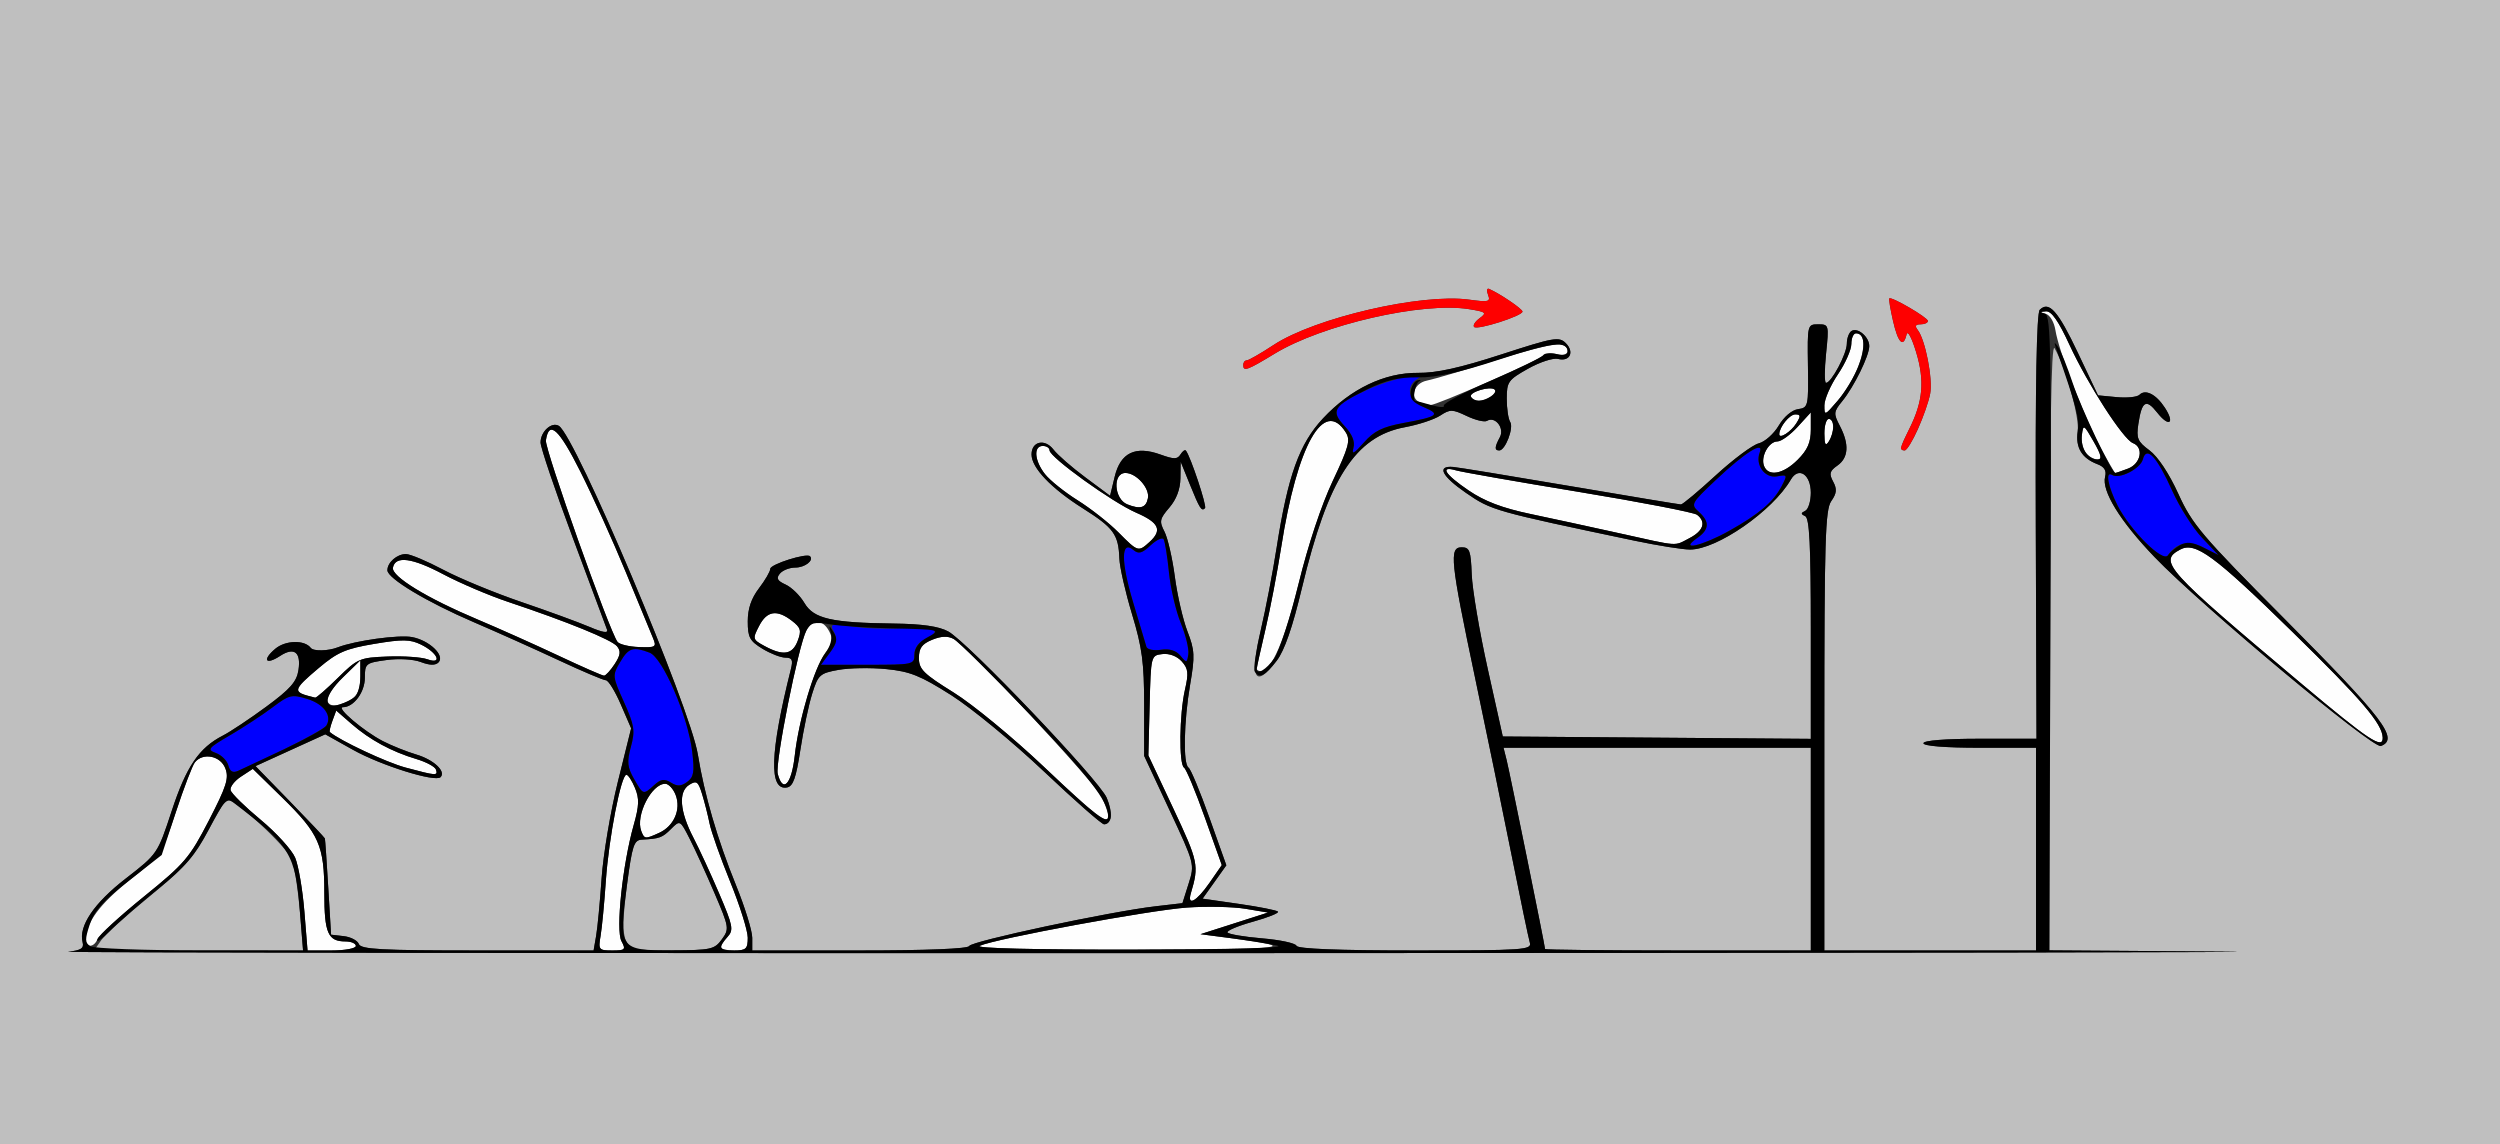 <?xml version="1.0" encoding="UTF-8" standalone="no"?>
<!-- Created with Inkscape (http://www.inkscape.org/) -->

<svg
   xmlns:dc="http://purl.org/dc/elements/1.1/"
   xmlns:cc="http://creativecommons.org/ns#"
   xmlns:rdf="http://www.w3.org/1999/02/22-rdf-syntax-ns#"
   xmlns:svg="http://www.w3.org/2000/svg"
   xmlns="http://www.w3.org/2000/svg"
   version="1.1"
   width="555"
   height="254"
   id="svg2">
  <rect width="100%" height="100%" fill="#333333" stroke="none"/>
  <defs
     id="defs6" />
  <g
     id="g2987">
    <path
       d="m 67.57,202.305 c -0.388,-4.782 -1.304,-10.128 -2.036,-11.879 -0.732,-1.751 -4.189,-5.554 -7.682,-8.45 -3.493,-2.896 -6.492,-5.847 -6.663,-6.558 -0.171,-0.71 0.87,-2.066 2.314,-3.012 l 2.626,-1.72 6.545,6.407 C 70.837,185.085 72,187.726 72,198.268 72,207.159 72.806,209 76.7,209 c 1.265,0 2.3,0.45 2.3,1 0,0.55 -2.413,1 -5.362,1 l -5.362,0 -0.705,-8.695 z m 65.762,5.445 c 0.305,-1.788 0.831,-7.3 1.17,-12.25 0.646,-9.448 3.372,-23.5 4.56,-23.5 0.383,0 1.242,1.318 1.909,2.929 0.982,2.371 0.925,3.943 -0.296,8.25 -2.469,8.705 -4.01,23.324 -2.714,25.747 1.014,1.895 0.838,2.075 -2.036,2.075 -2.997,0 -3.12,-0.154 -2.592,-3.25 z M 160,210.329 c 0,-0.369 0.686,-1.429 1.524,-2.355 1.377,-1.521 1.196,-2.451 -1.87,-9.614 -1.867,-4.362 -4.441,-9.939 -5.721,-12.395 -3.032,-5.82 -3.38,-10.204 -0.93,-11.734 1.632,-1.019 1.988,-0.764 2.859,2.053 0.547,1.769 1.294,4.709 1.66,6.532 0.366,1.823 2.423,7.635 4.571,12.915 2.148,5.28 3.906,10.876 3.906,12.435 0,2.483 -0.372,2.835 -3,2.835 -1.65,0 -3,-0.302 -3,-0.671 z m 57.5,-0.358 c 3.594,-1.606 37.802,-7.92 46,-8.491 4.4,-0.306 10.25,-0.183 13,0.275 l 5,0.832 -7.5,2.403 -7.5,2.403 6.5,0.848 c 16.366,2.135 13.133,2.522 -21.5,2.572 -21.921,0.032 -35.218,-0.297 -34,-0.841 z M 19,208.615 c 0,-3.675 3.208,-8.017 9.749,-13.191 7.156,-5.662 7.175,-5.691 10.344,-15.298 1.746,-5.294 3.62,-10.188 4.163,-10.875 1.783,-2.255 5.704,-1.485 6.774,1.33 0.829,2.18 0.262,3.971 -3.655,11.556 -4.283,8.293 -5.378,9.577 -14.378,16.865 -5.358,4.339 -10.01,8.589 -10.338,9.444 C 20.92,210.373 19,210.495 19,208.615 z M 264.385,198.25 c 1.816,-6.114 1.647,-6.932 -3.866,-18.665 l -5.582,-11.879 0.281,-11.103 c 0.281,-11.075 0.288,-11.104 2.834,-11.4 1.544,-0.18 3.237,0.459 4.285,1.617 1.459,1.612 1.573,2.606 0.722,6.297 -1.241,5.383 -1.372,16.572 -0.202,17.295 0.472,0.291 2.55,5.28 4.618,11.085 l 3.761,10.555 -2.754,3.974 c -2.85,4.113 -5.006,5.283 -4.097,2.224 z M 142.361,184.498 C 141.042,181.062 144.62,174 147.68,174 c 0.753,0 1.798,1.127 2.322,2.504 1.221,3.212 -0.385,6.894 -3.659,8.386 -3.121,1.422 -3.292,1.405 -3.982,-0.392 z M 231.764,170.25 C 224.94,163.776 215.926,156.355 211.689,153.724 205.017,149.579 204,148.57 204,146.095 c 0,-2.207 0.659,-3.125 2.909,-4.057 1.99,-0.824 3.493,-0.892 4.758,-0.216 3.274,1.752 31.704,32.156 33.041,35.335 3.206,7.624 1.303,6.609 -12.944,-6.907 z m -59.106,1.55 c -0.623,-2.381 4.595,-28.535 6.345,-31.805 1.39,-2.597 3.634,-2.541 5.061,0.125 0.92,1.719 0.769,2.617 -0.799,4.75 -2.509,3.413 -5.952,14.944 -6.831,22.88 -0.706,6.371 -2.629,8.435 -3.776,4.05 z m -82.651,-1.407 c -4.211,-1.131 -14.579,-5.995 -16.778,-7.871 -0.149,-0.127 0.107,-1.254 0.569,-2.505 l 0.841,-2.273 3.431,2.989 c 4.034,3.515 8.894,6.145 14.379,7.78 2.172,0.647 4.122,1.697 4.333,2.332 0.472,1.417 0.09,1.392 -6.775,-0.453 z M 511,151.85 c -30.291,-25.44 -31.906,-27.225 -27.009,-29.845 3.368,-1.802 7.518,1.244 25.003,18.355 15.379,15.05 19.86,20.3 19.964,23.391 0.091,2.703 -3.042,0.628 -17.958,-11.9 z m -438.302,3.805 c -0.31,-0.807 1.129,-3.033 3.382,-5.233 L 80,146.594 l 0,3.581 c 0,3.731 -1.043,5.135 -4.632,6.233 -1.388,0.425 -2.32,0.162 -2.671,-0.752 z M 67.75,154.311 c -2.655,-0.694 -2.179,-1.636 3.065,-6.058 4.094,-3.452 5.935,-4.248 12.283,-5.315 6.257,-1.051 7.937,-1.026 10.361,0.154 3.701,1.802 4.872,4.513 1.409,3.263 -1.303,-0.47 -5.278,-0.742 -8.834,-0.605 -6.187,0.239 -6.663,0.444 -11.034,4.75 -2.513,2.475 -4.778,4.448 -5.034,4.384 C 69.71,154.82 68.713,154.562 67.75,154.311 z m 56.206,-8.764 C 118.755,143.098 110.675,139.484 106,137.516 94.749,132.78 86.864,127.951 87.231,126.021 c 0.512,-2.693 4.262,-2.202 11.173,1.464 3.711,1.969 10.201,4.733 14.422,6.144 13.119,4.383 22.942,8.386 24.15,9.842 0.893,1.076 0.773,1.983 -0.524,3.963 -0.925,1.412 -1.987,2.567 -2.361,2.567 -0.373,0 -4.934,-2.004 -10.135,-4.453 z M 279,148.464 c 0,-0.295 0.869,-4.232 1.931,-8.75 1.062,-4.518 2.634,-12.714 3.493,-18.214 3.557,-22.763 9.484,-33.282 14.357,-25.48 1.059,1.696 0.641,3.244 -2.9,10.731 -2.507,5.301 -5.481,14.226 -7.548,22.648 C 285.196,142.188 282.276,149 279.932,149 279.419,149 279,148.759 279,148.464 z m -109.257,-5.04 c -2.678,-1.453 -2.713,-1.581 -1.224,-4.46 1.742,-3.369 3.947,-3.716 7.285,-1.147 1.974,1.519 2.156,2.159 1.275,4.478 -1.159,3.048 -3.215,3.365 -7.335,1.13 z M 137.088,142.5 c -1.803,-2.365 -16.181,-42.822 -15.899,-44.735 0.679,-4.601 2.871,-2.61 7.682,6.977 2.727,5.434 7.261,15.477 10.077,22.319 2.816,6.842 5.523,13.405 6.017,14.585 0.836,1.998 0.622,2.136 -3.108,2 -2.203,-0.08 -4.349,-0.596 -4.768,-1.146 z m 111.199,-24.319 c -2.083,-2.1 -6.158,-5.303 -9.056,-7.116 -2.898,-1.814 -6.16,-4.431 -7.25,-5.816 C 229.637,102.269 229.385,99 231.5,99 c 0.825,0 1.5,0.439 1.5,0.976 0,1.515 13.942,11.545 19.25,13.849 5.087,2.208 5.837,3.881 2.921,6.519 -2.464,2.23 -2.555,2.202 -6.884,-2.164 z M 359.5,118.385 c -6.05,-1.343 -14.933,-3.271 -19.739,-4.282 -6.237,-1.313 -10.167,-2.808 -13.724,-5.221 -5.287,-3.587 -6.514,-5.548 -2.787,-4.456 1.238,0.363 13.5,2.513 27.25,4.778 13.75,2.265 25.562,4.551 26.25,5.08 2.071,1.592 1.421,3.576 -1.7,5.19 -3.506,1.813 -2.011,1.918 -15.55,-1.089 z M 250.25,111.965 C 247.3,110.784 246.964,105 249.845,105 c 2.41,0 5.423,3.375 4.993,5.593 -0.419,2.159 -1.68,2.537 -4.588,1.373 z m 141.361,-8.538 C 390.817,101.361 392.663,98 394.592,98 c 0.837,0 2.846,-1.45 4.465,-3.223 L 402,91.554 l 0,3.8 c 0,2.866 -0.718,4.518 -2.923,6.723 -3.205,3.205 -6.524,3.806 -7.466,1.351 z m 74.447,-4.623 c -3.795,-7.24 -9.027,-20.915 -9.756,-25.501 -0.289,-1.815 -1.22,-3.386 -2.155,-3.634 -1.467,-0.39 -1.459,-0.45 0.073,-0.553 1.211,-0.082 2.754,2.122 5.212,7.442 4.074,8.817 11.926,20.982 14.076,21.807 2.466,0.946 1.778,4.576 -1.073,5.66 -1.411,0.536 -2.692,0.975 -2.847,0.975 -0.155,0 -1.744,-2.788 -3.53,-6.196 z m -3.008,1.756 c -0.657,-0.792 -1.05,-2.587 -0.872,-3.991 0.307,-2.434 0.427,-2.367 2.602,1.44 1.724,3.017 1.937,3.991 0.872,3.991 -0.774,0 -1.945,-0.648 -2.602,-1.44 z M 405.015,96.25 C 405.007,94.463 405.45,93 406,93 c 1.27,0 1.27,3.035 0,5 -0.736,1.138 -0.973,0.716 -0.985,-1.75 z M 395,96.403 C 395,94.82 397.269,92 398.544,92 c 1.218,0 1.259,0.343 0.236,1.981 C 397.602,95.867 395,97.534 395,96.403 z m 10.018,-6.441 c 0.01,-1.354 1.36,-4.442 3,-6.863 C 409.658,80.679 411,77.642 411,76.35 411,75.057 411.464,74 412.031,74 c 3.497,0 1.056,8.975 -4.068,14.962 -2.874,3.357 -2.963,3.388 -2.945,1 z M 315.25,89.338 c -2.411,-0.973 -1.388,-4.273 1.5,-4.838 1.512,-0.296 8.511,-2.369 15.553,-4.606 7.042,-2.237 13.454,-3.817 14.25,-3.512 2.365,0.908 1.702,2.918 -0.751,2.277 -1.209,-0.316 -2.696,-0.161 -3.305,0.344 -1.613,1.339 -23.719,11.012 -24.952,10.919 -0.575,-0.043 -1.608,-0.306 -2.295,-0.583 z m 11.316,-1.231 c -0.628,-1.016 4.348,-2.526 5.273,-1.601 0.704,0.704 -1.792,2.457 -3.53,2.479 -0.655,0.008 -1.439,-0.387 -1.743,-0.878 z"
       id="path2997"
       style="fill:#fefefe" />
    <path
       d="M 0,127 0,0 277.5,0 555,0 l 0,127 0,127 -277.5,0 L 0,254 0,127 z m 493.75,84.25 -38.75,-0.274 0.03,-67.738 c 0.021,-47.575 0.341,-67.204 1.075,-65.943 2.48,4.262 5.588,15.435 5.141,18.481 -0.524,3.571 0.912,5.954 4.383,7.273 1.542,0.586 2.059,1.425 1.707,2.771 -0.821,3.14 3.324,9.879 10.986,17.861 10.35,10.782 48.482,42.608 50.241,41.933 4.064,-1.559 0.713,-5.975 -21.491,-28.315 -18.313,-18.425 -20.375,-20.855 -23.468,-27.641 -2.082,-4.569 -4.557,-8.303 -6.414,-9.675 -2.651,-1.96 -2.956,-2.681 -2.476,-5.859 0.77,-5.1 1.709,-5.673 4.172,-2.542 2.641,3.357 4.024,2.455 1.692,-1.104 -1.944,-2.967 -4.301,-4.154 -5.623,-2.832 -0.501,0.501 -2.774,0.734 -5.051,0.516 l -4.14,-0.395 -4.477,-9.452 c -4.418,-9.326 -6.42,-11.581 -8.464,-9.537 -0.701,0.7 -0.99,16.538 -0.881,48.133 L 452.104,164 439.552,164 C 431.851,164 427,164.386 427,165 c 0,0.613 4.833,1 12.5,1 l 12.5,0 0,22.5 0,22.5 -23.5,0 -23.5,0 0,-48.777 c 0,-42.364 0.203,-49.067 1.544,-50.983 1.213,-1.732 1.302,-2.659 0.414,-4.318 -0.944,-1.764 -0.787,-2.354 0.955,-3.574 2.471,-1.731 2.654,-4.736 0.535,-8.799 -1.435,-2.753 -1.399,-3.123 0.535,-5.5 2.605,-3.201 5.965,-10.027 5.994,-12.176 0.028,-2.04 -2.542,-4.26 -3.934,-3.4 -0.574,0.355 -1.045,1.631 -1.048,2.836 C 409.992,78.543 406.56,85 405.377,85 c -0.359,0 -0.353,-2.925 0.013,-6.5 0.655,-6.39 0.625,-6.5 -1.749,-6.5 -2.389,0 -2.414,0.099 -2.278,9.25 0.133,8.973 0.068,9.26 -2.194,9.58 -1.369,0.194 -3.14,1.702 -4.291,3.652 -1.078,1.827 -3.077,3.602 -4.442,3.945 -1.365,0.343 -5.657,3.537 -9.538,7.098 -3.881,3.561 -7.358,6.471 -7.727,6.466 -0.369,-0.005 -11.471,-1.846 -24.671,-4.09 -13.2,-2.245 -24.854,-4.153 -25.899,-4.241 -3.723,-0.313 -2.563,2.034 2.845,5.759 5.655,3.895 6.206,4.051 37.414,10.614 C 368.008,121.114 373.56,122 375.198,122 c 5.988,0 18.326,-8.564 22.366,-15.524 1.712,-2.95 4.436,-1.163 4.436,2.909 0,1.896 -0.562,3.711 -1.25,4.031 -1,0.467 -1,0.7 0,1.167 0.95,0.443 1.25,6.447 1.25,25.013 l 0,24.43 -34.191,-0.263 -34.191,-0.263 -3.335,-15 c -1.835,-8.25 -3.436,-17.7 -3.559,-21 -0.196,-5.259 -0.471,-6 -2.224,-6 -2.826,0 -2.526,2.932 2.968,29 2.55,12.1 6.21,29.875 8.134,39.5 1.923,9.625 3.73,18.288 4.015,19.25 0.484,1.635 -1.189,1.75 -25.466,1.75 -17.073,0 -26.103,-0.356 -26.33,-1.038 -0.19,-0.571 -3.617,-1.313 -7.616,-1.648 -3.998,-0.335 -7.464,-0.924 -7.701,-1.308 -0.237,-0.384 2.309,-1.46 5.659,-2.392 3.35,-0.931 5.846,-1.938 5.546,-2.238 -0.299,-0.299 -4.187,-1.069 -8.639,-1.71 L 266.977,199.5 l 2.637,-3.702 2.637,-3.702 -3.768,-10.577 c -2.073,-5.817 -4.154,-10.815 -4.626,-11.107 -1.237,-0.765 -1.054,-10.231 0.359,-18.466 1.081,-6.304 1.015,-7.611 -0.598,-11.769 -0.998,-2.573 -2.258,-8.037 -2.801,-12.142 -0.543,-4.106 -1.58,-8.611 -2.305,-10.012 -1.181,-2.283 -1.068,-2.837 1.085,-5.341 1.561,-1.815 2.422,-4.087 2.457,-6.488 l 0.054,-3.694 2.026,4.997 c 2.22,5.476 2.611,6.09 3.387,5.315 0.451,-0.451 -3.222,-11.485 -4.255,-12.783 -0.206,-0.259 -0.745,0.128 -1.197,0.859 -0.681,1.101 -1.444,1.105 -4.435,0.024 -5.573,-2.015 -8.88,-0.427 -10.166,4.884 l -1.032,4.26 -5.468,-4.063 c -3.007,-2.235 -6.198,-5.018 -7.09,-6.184 C 231.964,97.306 229,97.964 229,100.892 c 0,2.955 4.338,7.511 11.395,11.968 6.85,4.326 7.906,5.778 8.104,11.14 0.071,1.925 1.338,7.488 2.815,12.362 2.232,7.366 2.686,10.768 2.686,20.15 l 0,11.288 5.62,12.021 c 5.601,11.981 5.615,12.035 4.25,16.35 L 262.5,200.5 l -6,0.697 c -10.039,1.167 -40.978,7.767 -41.333,8.817 -0.206,0.61 -9.437,0.985 -24.25,0.985 L 167,211 l 0,-2.806 c 0,-1.543 -1.635,-6.831 -3.634,-11.75 -4.09,-10.066 -7.007,-20.069 -8.437,-28.936 C 153.245,157.072 127.77,96.83 124.075,94.546 122.483,93.563 120,95.807 120,98.229 c 0,1.091 3.215,10.599 7.143,21.128 3.929,10.529 7.354,19.711 7.612,20.406 0.322,0.868 -0.894,0.682 -3.893,-0.596 -2.399,-1.022 -9.204,-3.508 -15.121,-5.525 -5.918,-2.017 -13.718,-5.236 -17.333,-7.154 C 94.792,124.569 91.061,123 90.117,123 88.13,123 86,124.861 86,126.596 c 0,1.797 8.746,7.054 19.2,11.54 5.115,2.195 13.575,5.988 18.8,8.429 5.225,2.441 9.95,4.445 10.5,4.454 0.55,0.009 2.037,2.412 3.304,5.342 l 2.304,5.326 -2.955,11.907 c -1.625,6.549 -3.246,16.182 -3.603,21.407 -0.357,5.225 -0.902,10.963 -1.211,12.75 l -0.563,3.25 -25.782,0 c -21.416,0 -25.875,-0.242 -26.33,-1.428 -0.301,-0.785 -1.812,-1.573 -3.357,-1.75 L 73.5,207.5 72.873,197 c -0.345,-5.775 -0.683,-10.664 -0.75,-10.865 -0.067,-0.201 -3.559,-3.896 -7.76,-8.213 l -7.637,-7.848 7.741,-3.528 7.741,-3.528 6.18,3.456 c 6.213,3.474 18.242,7.228 19.413,6.057 1.269,-1.269 -1.506,-3.872 -5.35,-5.018 C 90.278,166.866 86.925,165.523 85,164.529 80.74,162.331 74.465,157 76.136,157 78.53,157 81,153.668 81,150.439 c 0,-3.122 0.189,-3.277 4.771,-3.907 2.752,-0.378 5.995,-0.191 7.663,0.443 1.954,0.743 3.221,0.771 3.905,0.086 1.521,-1.521 -2.011,-4.909 -5.874,-5.633 -2.941,-0.552 -12.656,0.791 -16.465,2.275 -2.157,0.841 -5.415,0.909 -6.01,0.127 -1.381,-1.816 -5.618,-1.708 -7.882,0.202 -2.952,2.491 -2.147,3.695 1.065,1.591 3.126,-2.048 4.683,-0.862 4.088,3.116 -0.388,2.597 -1.799,4.206 -7.123,8.124 -3.651,2.687 -7.988,5.577 -9.638,6.423 -5.323,2.727 -8.136,6.865 -11.384,16.743 -3.128,9.513 -3.144,9.537 -10.196,15 -7.057,5.468 -10.517,10.582 -9.58,14.165 0.346,1.325 -0.358,1.784 -3.198,2.085 C 13.139,211.49 128.725,211.632 272,211.594 415.275,211.556 515.062,211.401 493.75,211.25 z M 22.452,208.75 c 0.861,-1.238 5.694,-5.625 10.741,-9.75 7.443,-6.084 9.862,-8.772 12.816,-14.241 2.002,-3.707 3.864,-6.964 4.137,-7.237 1.059,-1.059 13.64,10.423 14.676,13.395 0.591,1.695 1.385,6.907 1.764,11.582 l 0.69,8.501 -23.194,0 -23.194,0 1.565,-2.25 z m 116.466,-0.03 c -0.735,-1.614 -0.656,-5.193 0.271,-12.25 1.157,-8.802 1.545,-9.982 3.31,-10.072 3.919,-0.2 4.524,-0.422 6.487,-2.385 1.982,-1.982 1.991,-1.977 4.13,2.214 1.179,2.31 3.656,7.737 5.506,12.058 3.26,7.617 3.31,7.931 1.62,10.254 -1.619,2.227 -2.4,2.399 -11.014,2.428 -8.696,0.029 -9.336,-0.11 -10.31,-2.249 z M 343,210.679 c 0,-0.639 -7.85,-39.252 -8.524,-41.929 l -0.693,-2.75 34.108,0 34.108,0 0,22.5 0,22.5 -29.5,0 c -16.225,0 -29.5,-0.144 -29.5,-0.321 z m -96.436,-28.986 c 0.276,-0.719 -0.116,-2.776 -0.871,-4.572 -1.638,-3.896 -30.898,-34.612 -35.193,-36.944 -2.08,-1.13 -5.76,-1.665 -12,-1.744 -13.978,-0.179 -17.855,-1.071 -19.932,-4.586 -0.967,-1.637 -2.837,-3.467 -4.155,-4.068 -1.857,-0.846 -2.146,-1.395 -1.283,-2.435 0.613,-0.739 2.158,-1.343 3.433,-1.343 2.116,0 4.177,-1.593 3.254,-2.515 -0.764,-0.764 -8.818,1.787 -8.818,2.793 0,0.569 -1.125,2.509 -2.5,4.312 -1.723,2.259 -2.5,4.546 -2.5,7.359 0,3.532 0.438,4.348 3.25,6.063 1.788,1.09 4.086,1.983 5.108,1.985 1.498,0.003 1.733,0.504 1.211,2.583 -4.655,18.546 -4.924,27.021 -0.833,26.233 1.338,-0.258 2.005,-2.142 2.945,-8.323 0.668,-4.394 1.849,-10.01 2.625,-12.48 1.319,-4.202 1.693,-4.542 5.802,-5.291 2.416,-0.44 7.211,-0.52 10.657,-0.178 5.263,0.522 7.566,1.448 14.413,5.791 4.482,2.843 13.734,10.456 20.561,16.919 6.827,6.463 12.842,11.75 13.368,11.75 0.526,0 1.182,-0.588 1.458,-1.307 z m 36.868,-35.016 c 1.734,-2.274 3.505,-7.385 5.61,-16.195 5.786,-24.209 11.808,-33.599 22.86,-35.642 2.976,-0.55 6.493,-1.709 7.816,-2.576 2.198,-1.44 2.707,-1.432 5.912,0.096 1.929,0.92 3.945,1.401 4.482,1.07 1.794,-1.109 3.943,1.597 2.867,3.609 C 331.78,99.28 331.746,100 332.839,100 c 1.336,0 3.264,-5.03 2.423,-6.325 C 334.843,93.029 334.5,90.7 334.5,88.5 c 0,-3.731 0.319,-4.179 4.742,-6.658 2.608,-1.462 5.595,-2.435 6.637,-2.163 2.613,0.683 3.707,-1.521 1.734,-3.494 -1.498,-1.498 -2.609,-1.304 -14.368,2.515 -9.139,2.967 -14.357,4.121 -18.443,4.077 -7.401,-0.08 -14.947,3.534 -21.088,10.099 -5.262,5.625 -7.799,12.682 -10.29,28.625 -0.86,5.5 -2.442,13.738 -3.517,18.307 -2.558,10.875 -1.34,13.249 3.525,6.87 z M 425.782,95.25 c 1.168,-2.612 2.392,-6.15 2.72,-7.862 C 429.126,84.133 427.416,75.4 425.733,73.25 425.038,72.362 425.225,72 426.378,72 c 0.892,0 1.619,-0.338 1.614,-0.75 -0.008,-0.758 -8.096,-5.479 -8.571,-5.004 -0.141,0.141 0.232,2.394 0.83,5.005 1.119,4.891 2.299,6.068 3.006,2.999 0.231,-1 1.142,0.69 2.129,3.946 1.923,6.35 1.509,10.986 -1.521,17.014 C 421.775,99.367 421.639,100 422.829,100 c 0.456,0 1.785,-2.138 2.953,-4.75 z M 282.986,78.509 c 10.598,-6.438 32.792,-11.527 43.089,-9.881 3.834,0.613 4.058,0.801 2.4,2.014 -1.006,0.736 -1.554,1.613 -1.217,1.95 0.732,0.732 10.745,-2.459 10.735,-3.422 -0.006,-0.586 -4.85,-3.879 -7.403,-5.032 -0.5,-0.226 -0.61,0.368 -0.245,1.32 0.593,1.546 0.146,1.66 -4.194,1.063 -10.591,-1.457 -34.258,4.03 -43.424,10.067 C 279.877,78.464 277.198,80 276.773,80 276.348,80 276,80.45 276,81 c 0,1.548 0.814,1.258 6.986,-2.491 z"
       id="path2995"
       style="fill:#bfbfbf" />
    <path
       d="m 422,99.46 c 0,-0.297 0.839,-2.209 1.865,-4.25 3.03,-6.028 3.444,-10.663 1.521,-17.014 -0.986,-3.256 -1.898,-4.947 -2.129,-3.946 -0.707,3.069 -1.887,1.892 -3.006,-2.999 -0.598,-2.612 -0.971,-4.864 -0.83,-5.005 0.475,-0.475 8.563,4.246 8.571,5.004 0.005,0.412 -0.722,0.75 -1.614,0.75 -1.153,0 -1.339,0.362 -0.644,1.25 1.682,2.15 3.393,10.883 2.769,14.138 C 427.718,91.479 423.885,100 422.829,100 422.373,100 422,99.757 422,99.46 z M 276,81 c 0,-0.55 0.348,-1 0.773,-1 0.425,0 3.105,-1.536 5.955,-3.413 9.166,-6.037 32.833,-11.523 43.424,-10.067 4.34,0.597 4.787,0.484 4.194,-1.063 -0.365,-0.952 -0.255,-1.546 0.245,-1.32 2.553,1.153 7.397,4.446 7.403,5.032 0.009,0.962 -10.003,4.154 -10.735,3.422 -0.337,-0.337 0.211,-1.214 1.217,-1.95 1.658,-1.212 1.434,-1.401 -2.4,-2.014 -10.297,-1.647 -32.491,3.443 -43.089,9.881 C 276.814,82.258 276,82.548 276,81 z"
       id="path2993"
       style="fill:#fe0000" />
    <path
       d="m 140.739,172.893 c -1.473,-2.588 -1.584,-3.755 -0.675,-7.13 0.961,-3.569 0.782,-4.714 -1.545,-9.9 -2.576,-5.74 -2.594,-5.928 -0.86,-8.863 1.891,-3.201 2.859,-3.513 6.547,-2.111 2.927,1.113 8.538,14.157 9.468,22.01 0.531,4.483 0.34,5.618 -1.127,6.69 -1.351,0.988 -2.198,1.022 -3.601,0.146 -1.457,-0.91 -2.223,-0.794 -3.719,0.56 -2.446,2.213 -2.428,2.219 -4.489,-1.402 z m -90.046,-2.959 c -0.277,-1.061 -1.511,-2.301 -2.74,-2.756 -2.057,-0.761 -1.805,-1.079 3.156,-3.978 2.965,-1.733 7.192,-4.507 9.392,-6.165 3.72,-2.803 4.261,-2.933 7.734,-1.862 3.685,1.137 5.546,3.755 4.208,5.919 -0.554,0.896 -10.679,6.083 -19.594,10.037 -1.164,0.516 -1.8,0.163 -2.156,-1.196 z M 184.223,144.912 c 1.53,-2.069 1.741,-3.11 0.935,-4.616 -0.995,-1.859 -0.791,-1.909 4.651,-1.135 3.13,0.445 8.22,0.54 11.312,0.21 6.112,-0.652 8.373,0.629 4.348,2.462 -1.589,0.724 -2.469,1.949 -2.469,3.438 0,2.269 -0.199,2.313 -10.376,2.313 l -10.376,0 1.975,-2.672 z m 77.833,0.668 c -0.966,-1.171 -2.402,-1.609 -4.343,-1.325 -1.595,0.234 -3.04,-0.065 -3.212,-0.665 -0.172,-0.6 -1.503,-5.053 -2.957,-9.896 -2.729,-9.087 -2.7,-13.898 0.068,-11.6 1.157,0.96 1.917,0.756 3.81,-1.023 1.301,-1.222 2.604,-1.835 2.897,-1.362 0.292,0.473 0.825,3.769 1.183,7.325 0.358,3.556 1.544,8.636 2.634,11.29 1.09,2.653 1.843,5.765 1.672,6.915 -0.292,1.968 -0.395,1.988 -1.753,0.34 z M 476.384,120.5 c -2.264,-2.2 -5.076,-5.895 -6.25,-8.21 -2.204,-4.349 -2.825,-7.835 -1.218,-6.842 1.6,0.989 6.257,-1.394 6.803,-3.481 0.807,-3.087 3.098,-0.625 6.542,7.033 1.608,3.575 4.569,8.239 6.581,10.364 l 3.658,3.864 -3.259,-1.645 c -3.362,-1.696 -6.166,-1.104 -7.948,1.678 -0.567,0.885 -1.967,0.096 -4.909,-2.762 z m -99.607,-1.057 c 2.716,-1.902 2.816,-3.596 0.344,-5.833 -1.815,-1.643 -1.689,-1.879 3.75,-7.019 6.531,-6.172 10.833,-8.87 9.784,-6.135 -1.062,2.768 1.17,5.811 3.882,5.292 2.249,-0.43 2.296,-0.328 1.006,2.15 -1.831,3.518 -4.971,6.196 -11.666,9.95 -6.022,3.376 -11.354,4.574 -7.101,1.595 z M 300.47,99.413 c 0.377,-1.4 -0.28,-2.995 -1.996,-4.847 -3.126,-3.373 -2.438,-4.493 4.88,-7.955 5.336,-2.524 14.813,-4.671 11.397,-2.582 -2.83,1.731 -2.147,4.901 1.376,6.382 3.772,1.586 3.142,2.07 -4.552,3.491 -4.682,0.865 -6.529,1.778 -8.796,4.346 -2.231,2.527 -2.745,2.787 -2.308,1.164 z"
       id="path2991"
       style="fill:#0000fe" />
    <path
       d="m 15.142,211.278 c 2.84,-0.301 3.544,-0.76 3.198,-2.085 -0.937,-3.582 2.522,-8.697 9.58,-14.165 7.052,-5.463 7.068,-5.487 10.196,-15 3.248,-9.879 6.062,-14.017 11.384,-16.743 1.65,-0.845 5.987,-3.735 9.638,-6.423 5.324,-3.918 6.734,-5.527 7.123,-8.124 0.595,-3.978 -0.961,-5.164 -4.088,-3.116 -3.211,2.104 -4.017,0.901 -1.065,-1.591 2.263,-1.91 6.5,-2.019 7.882,-0.202 0.595,0.783 3.853,0.714 6.01,-0.127 3.809,-1.484 13.524,-2.827 16.465,-2.275 3.864,0.725 7.396,4.112 5.874,5.633 -0.685,0.685 -1.952,0.657 -3.905,-0.086 -1.668,-0.634 -4.911,-0.822 -7.663,-0.443 C 81.189,147.162 81,147.317 81,150.439 81,153.668 78.53,157 76.136,157 c -1.671,0 4.604,5.331 8.864,7.529 1.925,0.994 5.278,2.337 7.452,2.985 3.843,1.146 6.619,3.749 5.35,5.018 -1.171,1.171 -13.2,-2.583 -19.413,-6.057 l -6.18,-3.456 -7.741,3.528 -7.741,3.528 7.637,7.848 c 4.2,4.316 7.692,8.012 7.76,8.213 0.067,0.201 0.405,5.09 0.75,10.865 L 73.5,207.5 l 2.809,0.322 c 1.545,0.177 3.056,0.965 3.357,1.75 C 80.121,210.758 84.58,211 105.996,211 l 25.782,0 0.563,-3.25 c 0.309,-1.788 0.854,-7.525 1.211,-12.75 0.357,-5.225 1.978,-14.858 3.603,-21.407 l 2.955,-11.907 -2.304,-5.326 c -1.267,-2.929 -2.754,-5.333 -3.304,-5.342 -0.55,-0.009 -5.275,-2.013 -10.5,-4.454 -5.225,-2.441 -13.685,-6.234 -18.8,-8.429 C 94.746,133.649 86,128.393 86,126.596 86,124.861 88.13,123 90.117,123 c 0.944,0 4.675,1.569 8.29,3.487 3.615,1.918 11.415,5.137 17.333,7.154 5.918,2.017 12.722,4.503 15.121,5.525 2.999,1.278 4.215,1.464 3.893,0.596 -0.258,-0.694 -3.683,-9.877 -7.612,-20.406 C 123.215,108.828 120,99.321 120,98.229 c 0,-2.422 2.483,-4.667 4.075,-3.683 3.695,2.284 29.17,62.526 30.854,72.962 1.431,8.867 4.347,18.869 8.437,28.936 1.999,4.919 3.634,10.207 3.634,11.75 l 0,2.806 23.917,0 c 14.813,0 24.044,-0.375 24.25,-0.985 0.355,-1.051 31.294,-7.651 41.333,-8.817 l 6,-0.697 1.37,-4.33 c 1.365,-4.315 1.351,-4.369 -4.25,-16.35 L 254,167.8 l 0,-11.288 c 0,-9.382 -0.453,-12.784 -2.686,-20.15 -1.477,-4.874 -2.744,-10.437 -2.815,-12.362 -0.198,-5.362 -1.254,-6.814 -8.104,-11.14 C 233.338,108.402 229,103.847 229,100.892 c 0,-2.928 2.964,-3.586 4.878,-1.083 0.892,1.167 4.083,3.949 7.09,6.184 l 5.468,4.063 1.032,-4.26 c 1.287,-5.311 4.593,-6.899 10.166,-4.884 2.99,1.081 3.754,1.077 4.435,-0.024 0.452,-0.732 0.991,-1.118 1.197,-0.859 1.034,1.298 4.706,12.332 4.255,12.783 -0.775,0.775 -1.167,0.162 -3.387,-5.315 l -2.026,-4.997 -0.054,3.694 c -0.035,2.4 -0.896,4.673 -2.457,6.488 -2.153,2.503 -2.266,3.058 -1.085,5.341 0.725,1.401 1.762,5.907 2.305,10.012 0.543,4.106 1.804,9.57 2.801,12.142 1.613,4.158 1.679,5.465 0.598,11.769 -1.412,8.235 -1.596,17.701 -0.359,18.466 0.472,0.291 2.553,5.289 4.626,11.107 l 3.768,10.577 -2.637,3.702 -2.637,3.702 8.094,1.166 c 4.452,0.641 8.339,1.411 8.639,1.71 0.299,0.299 -2.196,1.307 -5.546,2.238 -3.35,0.931 -5.897,2.008 -5.659,2.392 0.237,0.384 3.703,0.973 7.701,1.308 3.998,0.335 7.425,1.077 7.616,1.648 0.227,0.682 9.257,1.038 26.33,1.038 24.277,0 25.95,-0.115 25.466,-1.75 -0.285,-0.963 -2.092,-9.625 -4.015,-19.25 -1.923,-9.625 -5.584,-27.4 -8.134,-39.5 -5.494,-26.068 -5.794,-29 -2.968,-29 1.753,0 2.028,0.741 2.224,6 0.123,3.3 1.725,12.75 3.559,21 l 3.335,15 34.191,0.263 34.191,0.263 0,-24.43 c 0,-18.566 -0.3,-24.57 -1.25,-25.013 -1,-0.467 -1,-0.7 0,-1.167 0.688,-0.321 1.25,-2.135 1.25,-4.031 0,-4.073 -2.724,-5.859 -4.436,-2.909 C 393.524,113.436 381.185,122 375.198,122 c -1.638,0 -7.189,-0.886 -12.338,-1.968 -31.208,-6.562 -31.759,-6.719 -37.414,-10.614 -5.408,-3.725 -6.567,-6.072 -2.845,-5.759 1.044,0.088 12.699,1.996 25.899,4.241 13.2,2.245 24.302,4.085 24.671,4.09 0.369,0.005 3.846,-2.905 7.727,-6.466 3.881,-3.561 8.173,-6.756 9.538,-7.098 1.365,-0.343 3.364,-2.118 4.442,-3.945 1.151,-1.95 2.922,-3.458 4.291,-3.652 2.261,-0.32 2.327,-0.607 2.194,-9.58 -0.136,-9.151 -0.112,-9.25 2.278,-9.25 2.374,0 2.404,0.11 1.749,6.5 -0.366,3.575 -0.372,6.5 -0.013,6.5 1.184,0 4.616,-6.457 4.62,-8.691 0.002,-1.205 0.473,-2.481 1.048,-2.836 1.393,-0.861 3.962,1.359 3.934,3.4 -0.029,2.149 -3.389,8.975 -5.994,12.176 -1.935,2.377 -1.97,2.747 -0.535,5.5 2.119,4.063 1.936,7.068 -0.535,8.799 -1.742,1.22 -1.9,1.81 -0.955,3.574 0.888,1.659 0.799,2.586 -0.414,4.318 -1.341,1.915 -1.544,8.619 -1.544,50.983 L 405,211 l 23.5,0 23.5,0 0,-22.5 0,-22.5 -12.5,0 c -7.667,0 -12.5,-0.387 -12.5,-1 0,-0.614 4.851,-1 12.552,-1 l 12.552,0 -0.163,-47.089 c -0.11,-31.595 0.18,-47.432 0.881,-48.133 2.044,-2.044 4.046,0.211 8.464,9.537 l 4.477,9.452 4.14,0.395 c 2.277,0.217 4.55,-0.015 5.051,-0.516 1.322,-1.322 3.679,-0.136 5.623,2.832 2.332,3.559 0.949,4.461 -1.692,1.104 -2.462,-3.13 -3.402,-2.558 -4.172,2.542 -0.48,3.178 -0.175,3.898 2.476,5.859 1.857,1.373 4.331,5.106 6.414,9.675 3.093,6.786 5.156,9.216 23.468,27.641 22.204,22.341 25.555,26.756 21.491,28.315 -1.759,0.675 -39.891,-31.152 -50.241,-41.933 -7.662,-7.981 -11.807,-14.72 -10.986,-17.861 0.352,-1.346 -0.165,-2.185 -1.707,-2.771 -3.472,-1.32 -4.908,-3.703 -4.383,-7.273 0.421,-2.867 -0.244,-5.435 -4.735,-18.276 -0.563,-1.609 -0.489,-1.707 0.38,-0.5 0.593,0.825 2.05,4.425 3.237,8 1.875,5.648 8.664,20 9.461,20 0.155,0 1.436,-0.439 2.847,-0.975 2.851,-1.084 3.539,-4.714 1.073,-5.66 -2.15,-0.825 -10.002,-12.989 -14.076,-21.807 -2.458,-5.32 -4.001,-7.523 -5.212,-7.442 -1.32,0.089 -1.371,0.211 -0.22,0.525 1.319,0.359 1.464,8.919 1.206,70.872 l -0.294,70.463 38.794,0.274 c 21.337,0.151 -78.431,0.305 -221.706,0.344 -143.275,0.038 -258.861,-0.104 -256.858,-0.316 z m 51.427,-8.973 c -1.039,-12.806 -1.999,-14.377 -14.737,-24.136 -1.472,-1.128 -2.111,-0.434 -5.456,5.933 -3.064,5.831 -5.232,8.376 -11.333,13.304 -4.149,3.351 -9.003,7.585 -10.787,9.408 -1.784,1.823 -2.964,2.586 -2.622,1.696 0.342,-0.89 5.005,-5.168 10.363,-9.507 9,-7.289 10.095,-8.572 14.378,-16.865 3.918,-7.585 4.484,-9.376 3.655,-11.556 -1.07,-2.815 -4.991,-3.585 -6.774,-1.33 -0.544,0.688 -2.421,5.593 -4.172,10.901 l -3.183,9.651 -7.34,5.75 c -5.593,4.381 -7.648,6.684 -8.636,9.676 -1.097,3.324 -1.075,4.065 0.14,4.834 0.789,0.5 11.735,0.915 24.323,0.924 L 67.275,211 66.57,202.305 z M 79,210 c 0,-0.55 -1.035,-1 -2.3,-1 -3.894,0 -4.7,-1.841 -4.7,-10.732 0,-10.542 -1.163,-13.183 -9.327,-21.175 l -6.545,-6.407 -2.626,1.72 c -1.444,0.946 -2.486,2.302 -2.314,3.012 0.171,0.71 3.169,3.661 6.663,6.558 3.493,2.896 6.95,6.699 7.682,8.45 0.732,1.751 1.648,7.097 2.036,11.879 l 0.705,8.695 5.362,0 C 76.587,211 79,210.55 79,210 z m 58.96,-1.075 c -1.296,-2.422 0.245,-17.042 2.714,-25.747 1.222,-4.307 1.278,-5.879 0.296,-8.25 C 140.303,173.318 139.444,172 139.062,172 c -1.188,0 -3.914,14.052 -4.56,23.5 -0.338,4.95 -0.865,10.463 -1.17,12.25 -0.528,3.096 -0.405,3.25 2.592,3.25 2.874,0 3.05,-0.179 2.036,-2.075 z m 22.283,-0.385 c 1.689,-2.324 1.64,-2.637 -1.62,-10.254 -1.85,-4.321 -4.327,-9.748 -5.506,-12.058 -2.138,-4.191 -2.148,-4.196 -4.13,-2.214 -1.963,1.963 -2.567,2.185 -6.487,2.385 -1.766,0.09 -2.153,1.269 -3.31,10.072 -1.878,14.288 -1.705,14.539 10.039,14.499 8.614,-0.029 9.395,-0.201 11.014,-2.428 z M 166,208.165 c 0,-1.559 -1.758,-7.155 -3.906,-12.435 -2.148,-5.28 -4.206,-11.092 -4.571,-12.915 -0.366,-1.823 -1.113,-4.763 -1.66,-6.532 -0.871,-2.817 -1.227,-3.072 -2.859,-2.053 -2.45,1.53 -2.102,5.914 0.93,11.734 1.279,2.455 3.854,8.033 5.721,12.395 3.066,7.163 3.247,8.093 1.87,9.614 C 159.327,210.401 159.619,211 163,211 c 2.628,0 3,-0.352 3,-2.835 z m 117.5,1.758 c -2.2,-0.46 -6.925,-1.218 -10.5,-1.684 l -6.5,-0.848 7.5,-2.403 7.5,-2.403 -5,-0.832 c -2.75,-0.458 -8.6,-0.581 -13,-0.275 -8.198,0.571 -42.406,6.885 -46,8.491 -1.218,0.544 12.079,0.873 34,0.841 21.955,-0.032 34.439,-0.379 32,-0.888 z M 402,188.5 l 0,-22.5 -34.108,0 -34.108,0 0.693,2.75 C 335.15,171.427 343,210.04 343,210.679 343,210.856 356.275,211 372.5,211 l 29.5,0 0,-22.5 z m -133.518,7.526 2.754,-3.974 -3.761,-10.555 c -2.068,-5.805 -4.146,-10.793 -4.618,-11.085 -1.17,-0.723 -1.039,-11.912 0.202,-17.295 0.851,-3.691 0.737,-4.685 -0.722,-6.297 -1.048,-1.158 -2.741,-1.797 -4.285,-1.617 -2.546,0.297 -2.553,0.325 -2.834,11.4 l -0.281,11.103 5.582,11.879 c 5.513,11.733 5.683,12.552 3.866,18.665 -0.909,3.059 1.246,1.889 4.097,-2.224 z M 146.343,184.89 c 3.274,-1.492 4.88,-5.173 3.659,-8.386 C 149.478,175.127 148.433,174 147.68,174 c -3.06,0 -6.638,7.062 -5.319,10.498 0.69,1.797 0.861,1.814 3.982,0.392 z m -1.115,-10.595 c 1.496,-1.354 2.263,-1.47 3.719,-0.56 1.403,0.876 2.25,0.842 3.601,-0.146 1.467,-1.072 1.658,-2.207 1.127,-6.69 -0.93,-7.853 -6.541,-20.897 -9.468,-22.01 -3.688,-1.402 -4.656,-1.09 -6.547,2.111 -1.734,2.936 -1.716,3.124 0.86,8.863 2.327,5.186 2.506,6.331 1.545,9.9 -0.909,3.375 -0.799,4.542 0.675,7.13 2.061,3.621 2.043,3.615 4.489,1.402 z m -82.099,-7.994 c 4.745,-2.253 8.937,-4.597 9.315,-5.208 1.338,-2.165 -0.523,-4.782 -4.208,-5.919 -3.473,-1.072 -4.014,-0.941 -7.734,1.862 -2.2,1.658 -6.426,4.432 -9.392,6.165 -4.96,2.899 -5.213,3.217 -3.156,3.978 1.23,0.455 2.463,1.695 2.74,2.756 0.355,1.359 0.992,1.712 2.156,1.196 0.908,-0.403 5.534,-2.576 10.279,-4.829 z m 33.654,4.544 c -0.212,-0.635 -2.162,-1.685 -4.333,-2.332 -5.485,-1.635 -10.345,-4.265 -14.379,-7.78 l -3.431,-2.989 -0.841,2.273 c -0.462,1.25 -0.719,2.377 -0.569,2.505 2.199,1.875 12.568,6.739 16.778,7.871 6.865,1.845 7.247,1.87 6.775,0.453 z M 528.958,163.75 c -0.104,-3.091 -4.585,-8.341 -19.964,-23.391 -17.485,-17.11 -21.635,-20.157 -25.003,-18.355 -4.897,2.621 -3.282,4.405 27.009,29.845 14.916,12.527 18.049,14.603 17.958,11.9 z M 78.75,154.755 c 0.688,-0.55 1.25,-2.611 1.25,-4.581 l 0,-3.581 -3.921,3.828 c -4.151,4.054 -4.519,7.15 -0.711,5.985 1.172,-0.359 2.694,-1.102 3.382,-1.652 z m -3.75,-4.255 c 4.372,-4.306 4.847,-4.511 11.034,-4.75 3.556,-0.138 7.531,0.135 8.834,0.605 3.463,1.25 2.292,-1.462 -1.409,-3.263 -2.424,-1.18 -4.104,-1.205 -10.361,-0.154 -6.349,1.067 -8.19,1.863 -12.283,5.315 -6.01,5.068 -6.045,5.337 -0.85,6.631 0.256,0.064 2.522,-1.909 5.034,-4.384 z m 61.452,-3.067 c 1.297,-1.98 1.417,-2.886 0.524,-3.963 -1.208,-1.455 -11.032,-5.459 -24.15,-9.842 -4.221,-1.41 -10.711,-4.175 -14.422,-6.144 -6.91,-3.666 -10.66,-4.157 -11.173,-1.464 -0.367,1.93 7.518,6.759 18.769,11.495 4.675,1.968 12.755,5.582 17.956,8.031 5.201,2.449 9.762,4.453 10.135,4.453 0.373,0 1.436,-1.155 2.361,-2.567 z m 125.686,-9.109 c -1.09,-2.653 -2.275,-7.734 -2.634,-11.29 -0.358,-3.556 -0.891,-6.852 -1.183,-7.325 -0.292,-0.473 -1.596,0.14 -2.897,1.362 -1.894,1.779 -2.653,1.983 -3.81,1.023 -2.769,-2.298 -2.797,2.513 -0.068,11.6 1.454,4.843 2.785,9.296 2.957,9.896 0.172,0.6 1.617,0.899 3.212,0.665 1.94,-0.285 3.377,0.153 4.343,1.325 1.358,1.647 1.461,1.627 1.753,-0.34 0.17,-1.15 -0.582,-4.262 -1.672,-6.915 z m -117.173,3.322 c -0.494,-1.18 -3.201,-7.744 -6.017,-14.585 -2.816,-6.842 -7.35,-16.885 -10.077,-22.319 -4.811,-9.587 -7.002,-11.577 -7.682,-6.977 -0.282,1.913 14.096,42.37 15.899,44.735 0.419,0.55 2.565,1.066 4.768,1.146 3.73,0.136 3.944,-0.002 3.108,-2 z M 484.034,120.982 c 1.455,-0.779 2.774,-0.626 5.207,0.602 l 3.259,1.645 -3.658,-3.864 c -2.012,-2.125 -4.973,-6.789 -6.581,-10.364 -3.444,-7.658 -5.734,-10.12 -6.542,-7.033 -0.546,2.087 -5.202,4.47 -6.803,3.481 -1.607,-0.993 -0.986,2.493 1.218,6.842 2.8,5.523 10.07,12.672 11.159,10.972 0.436,-0.681 1.669,-1.707 2.741,-2.28 z m -228.863,-0.637 c 2.915,-2.638 2.166,-4.311 -2.921,-6.519 C 246.942,111.521 233,101.491 233,99.976 233,99.439 232.325,99 231.5,99 c -2.115,0 -1.863,3.269 0.481,6.249 1.09,1.385 4.352,4.002 7.25,5.816 2.898,1.814 6.973,5.016 9.056,7.116 4.329,4.365 4.42,4.394 6.884,2.164 z m 119.878,-0.871 c 3.121,-1.614 3.771,-3.598 1.7,-5.19 -0.688,-0.529 -12.5,-2.814 -26.25,-5.08 -13.75,-2.265 -26.012,-4.416 -27.25,-4.778 -3.727,-1.092 -2.501,0.869 2.787,4.456 3.557,2.413 7.488,3.908 13.724,5.221 4.807,1.012 13.689,2.939 19.739,4.282 13.539,3.006 12.044,2.902 15.55,1.089 z m 8.829,-1.626 c 6.695,-3.754 9.835,-6.432 11.666,-9.95 1.29,-2.479 1.242,-2.58 -1.006,-2.15 -2.713,0.519 -4.945,-2.524 -3.882,-5.292 1.05,-2.735 -3.253,-0.037 -9.784,6.135 -5.439,5.14 -5.565,5.377 -3.75,7.019 2.472,2.237 2.372,3.931 -0.344,5.833 -4.253,2.979 1.079,1.781 7.101,-1.595 z m -129.041,-7.255 C 255.268,108.375 252.255,105 249.845,105 c -2.881,0 -2.545,5.784 0.405,6.965 2.907,1.164 4.169,0.786 4.588,-1.373 z m 144.239,-8.516 C 401.282,99.872 402,98.22 402,95.354 l 0,-3.8 -2.944,3.223 C 397.437,96.55 395.428,98 394.592,98 c -1.928,0 -3.774,3.361 -2.981,5.428 0.942,2.455 4.261,1.855 7.466,-1.351 z m 65.703,-4.068 C 462.605,94.203 462.485,94.136 462.178,96.57 461.821,99.398 463.486,102 465.652,102 c 1.064,0 0.851,-0.973 -0.872,-3.991 z M 406.985,94.75 C 406.993,93.787 406.55,93 406,93 c -0.55,0 -0.993,1.462 -0.985,3.25 0.012,2.466 0.249,2.888 0.985,1.75 0.533,-0.825 0.976,-2.288 0.985,-3.25 z m -8.205,-0.769 C 399.803,92.343 399.762,92 398.544,92 397.269,92 395,94.82 395,96.403 c 0,1.131 2.602,-0.536 3.78,-2.422 z M 412.585,81.288 C 414.234,77.097 413.999,74 412.031,74 411.464,74 411,75.057 411,76.35 c 0,1.292 -1.342,4.33 -2.982,6.75 -1.64,2.42 -2.99,5.508 -3,6.863 -0.018,2.388 0.071,2.357 2.945,-1 1.63,-1.904 3.71,-5.358 4.621,-7.675 z M 231.738,171.25 c -6.827,-6.463 -16.079,-14.076 -20.561,-16.919 -6.847,-4.343 -9.15,-5.268 -14.413,-5.791 -3.445,-0.342 -8.241,-0.262 -10.657,0.178 -4.11,0.748 -4.483,1.089 -5.802,5.291 -0.776,2.47 -1.957,8.086 -2.625,12.48 -0.939,6.18 -1.606,8.065 -2.945,8.323 -4.091,0.788 -3.821,-7.687 0.833,-26.233 0.522,-2.079 0.287,-2.58 -1.211,-2.583 -1.022,-0.002 -3.321,-0.895 -5.108,-1.985 -2.812,-1.715 -3.25,-2.531 -3.25,-6.063 0,-2.813 0.777,-5.1 2.5,-7.359 1.375,-1.803 2.5,-3.743 2.5,-4.312 0,-1.006 8.054,-3.557 8.818,-2.793 0.923,0.923 -1.138,2.515 -3.254,2.515 -1.275,0 -2.82,0.604 -3.433,1.343 -0.864,1.04 -0.575,1.589 1.283,2.435 1.319,0.601 3.188,2.431 4.155,4.068 2.076,3.515 5.953,4.407 19.932,4.586 6.24,0.08 9.92,0.615 12,1.744 4.295,2.333 33.555,33.048 35.193,36.944 1.397,3.322 1.142,5.879 -0.587,5.879 -0.526,0 -6.542,-5.287 -13.368,-11.75 z M 246,181.115 c 0,-3.24 -4.408,-8.938 -17.534,-22.667 -8.222,-8.6 -15.782,-16.082 -16.799,-16.626 -1.265,-0.677 -2.768,-0.609 -4.758,0.216 -2.251,0.932 -2.909,1.851 -2.909,4.057 0,2.475 1.017,3.484 7.689,7.629 4.237,2.632 13.251,10.052 20.075,16.526 C 243.385,181.274 246,183.27 246,181.115 z M 176.434,167.75 c 0.882,-7.964 4.325,-19.542 6.737,-22.657 1.116,-1.441 1.637,-3.247 1.299,-4.5 -0.526,-1.948 -0.485,-1.965 0.592,-0.236 0.933,1.497 0.773,2.377 -0.828,4.542 l -1.985,2.685 10.376,0 c 10.107,0 10.376,-0.059 10.376,-2.26 0,-1.437 1.001,-2.803 2.75,-3.752 3.303,-1.792 3.147,-1.832 -8.25,-2.083 -4.95,-0.109 -10.887,-0.507 -13.193,-0.884 -3.593,-0.587 -4.349,-0.394 -5.282,1.349 -1.766,3.299 -6.993,29.448 -6.366,31.845 1.147,4.385 3.07,2.322 3.776,-4.05 z m 0.644,-25.455 c 0.882,-2.319 0.7,-2.959 -1.275,-4.478 -3.338,-2.569 -5.543,-2.221 -7.285,1.147 -1.489,2.879 -1.454,3.007 1.224,4.46 4.121,2.235 6.176,1.919 7.335,-1.13 z m 101.457,6.763 c -0.32,-0.518 0.297,-4.681 1.371,-9.25 1.075,-4.569 2.657,-12.807 3.517,-18.307 2.492,-15.943 5.028,-23 10.29,-28.625 6.141,-6.565 13.687,-10.179 21.088,-10.099 4.086,0.044 9.304,-1.109 18.443,-4.077 11.76,-3.818 12.87,-4.013 14.368,-2.515 1.973,1.973 0.879,4.177 -1.734,3.494 -1.042,-0.273 -4.029,0.701 -6.637,2.163 C 334.819,84.321 334.5,84.769 334.5,88.5 c 0,2.2 0.343,4.529 0.763,5.175 C 336.103,94.97 334.176,100 332.839,100 c -1.093,0 -1.06,-0.72 0.14,-2.961 1.077,-2.012 -1.073,-4.717 -2.867,-3.609 -0.536,0.331 -2.553,-0.15 -4.482,-1.07 -3.205,-1.528 -3.714,-1.536 -5.912,-0.096 -1.323,0.867 -4.84,2.026 -7.816,2.576 -11.052,2.043 -17.075,11.433 -22.86,35.642 -2.105,8.809 -3.876,13.921 -5.61,16.195 -2.602,3.411 -3.877,4.031 -4.897,2.38 z m 4.358,-2.908 c 1.116,-1.568 3.564,-9.105 5.44,-16.75 2.066,-8.422 5.04,-17.347 7.548,-22.648 3.541,-7.487 3.959,-9.035 2.9,-10.731 -4.873,-7.802 -10.8,2.716 -14.357,25.48 -0.86,5.5 -2.431,13.696 -3.493,18.214 -1.062,4.518 -1.931,8.455 -1.931,8.75 0,1.462 2.088,0.221 3.893,-2.314 z m 28.681,-52.247 c 7.719,-1.426 8.327,-1.904 4.481,-3.521 -2.426,-1.02 -3.121,-1.873 -2.876,-3.535 0.177,-1.204 0.896,-2.304 1.597,-2.443 0.701,-0.139 0.814,-0.025 0.25,0.255 C 314.165,85.085 313.472,89 314.257,89 c 0.141,0 1.725,0.421 3.519,0.936 1.794,0.515 3.036,0.569 2.759,0.121 -0.277,-0.448 4.451,-2.957 10.508,-5.575 6.056,-2.618 11.252,-5.149 11.546,-5.624 0.294,-0.476 1.632,-0.589 2.973,-0.253 1.517,0.381 2.439,0.181 2.439,-0.528 0,-2.492 -3.455,-2.094 -15.216,1.754 -8.808,2.882 -13.896,4 -17.982,3.951 -4.241,-0.05 -7.091,0.614 -11.147,2.598 -7.655,3.745 -8.321,4.798 -5.182,8.186 1.716,1.852 2.373,3.446 1.996,4.847 -0.437,1.622 0.077,1.363 2.308,-1.164 2.267,-2.569 4.114,-3.481 8.796,-4.346 z m 19.397,-5.863 c 0.809,-0.512 1.2,-1.202 0.868,-1.533 -0.925,-0.925 -5.901,0.585 -5.273,1.601 0.707,1.145 2.532,1.117 4.405,-0.068 z"
       id="path2989"
       style="fill:#000000" />
  </g>
</svg>
